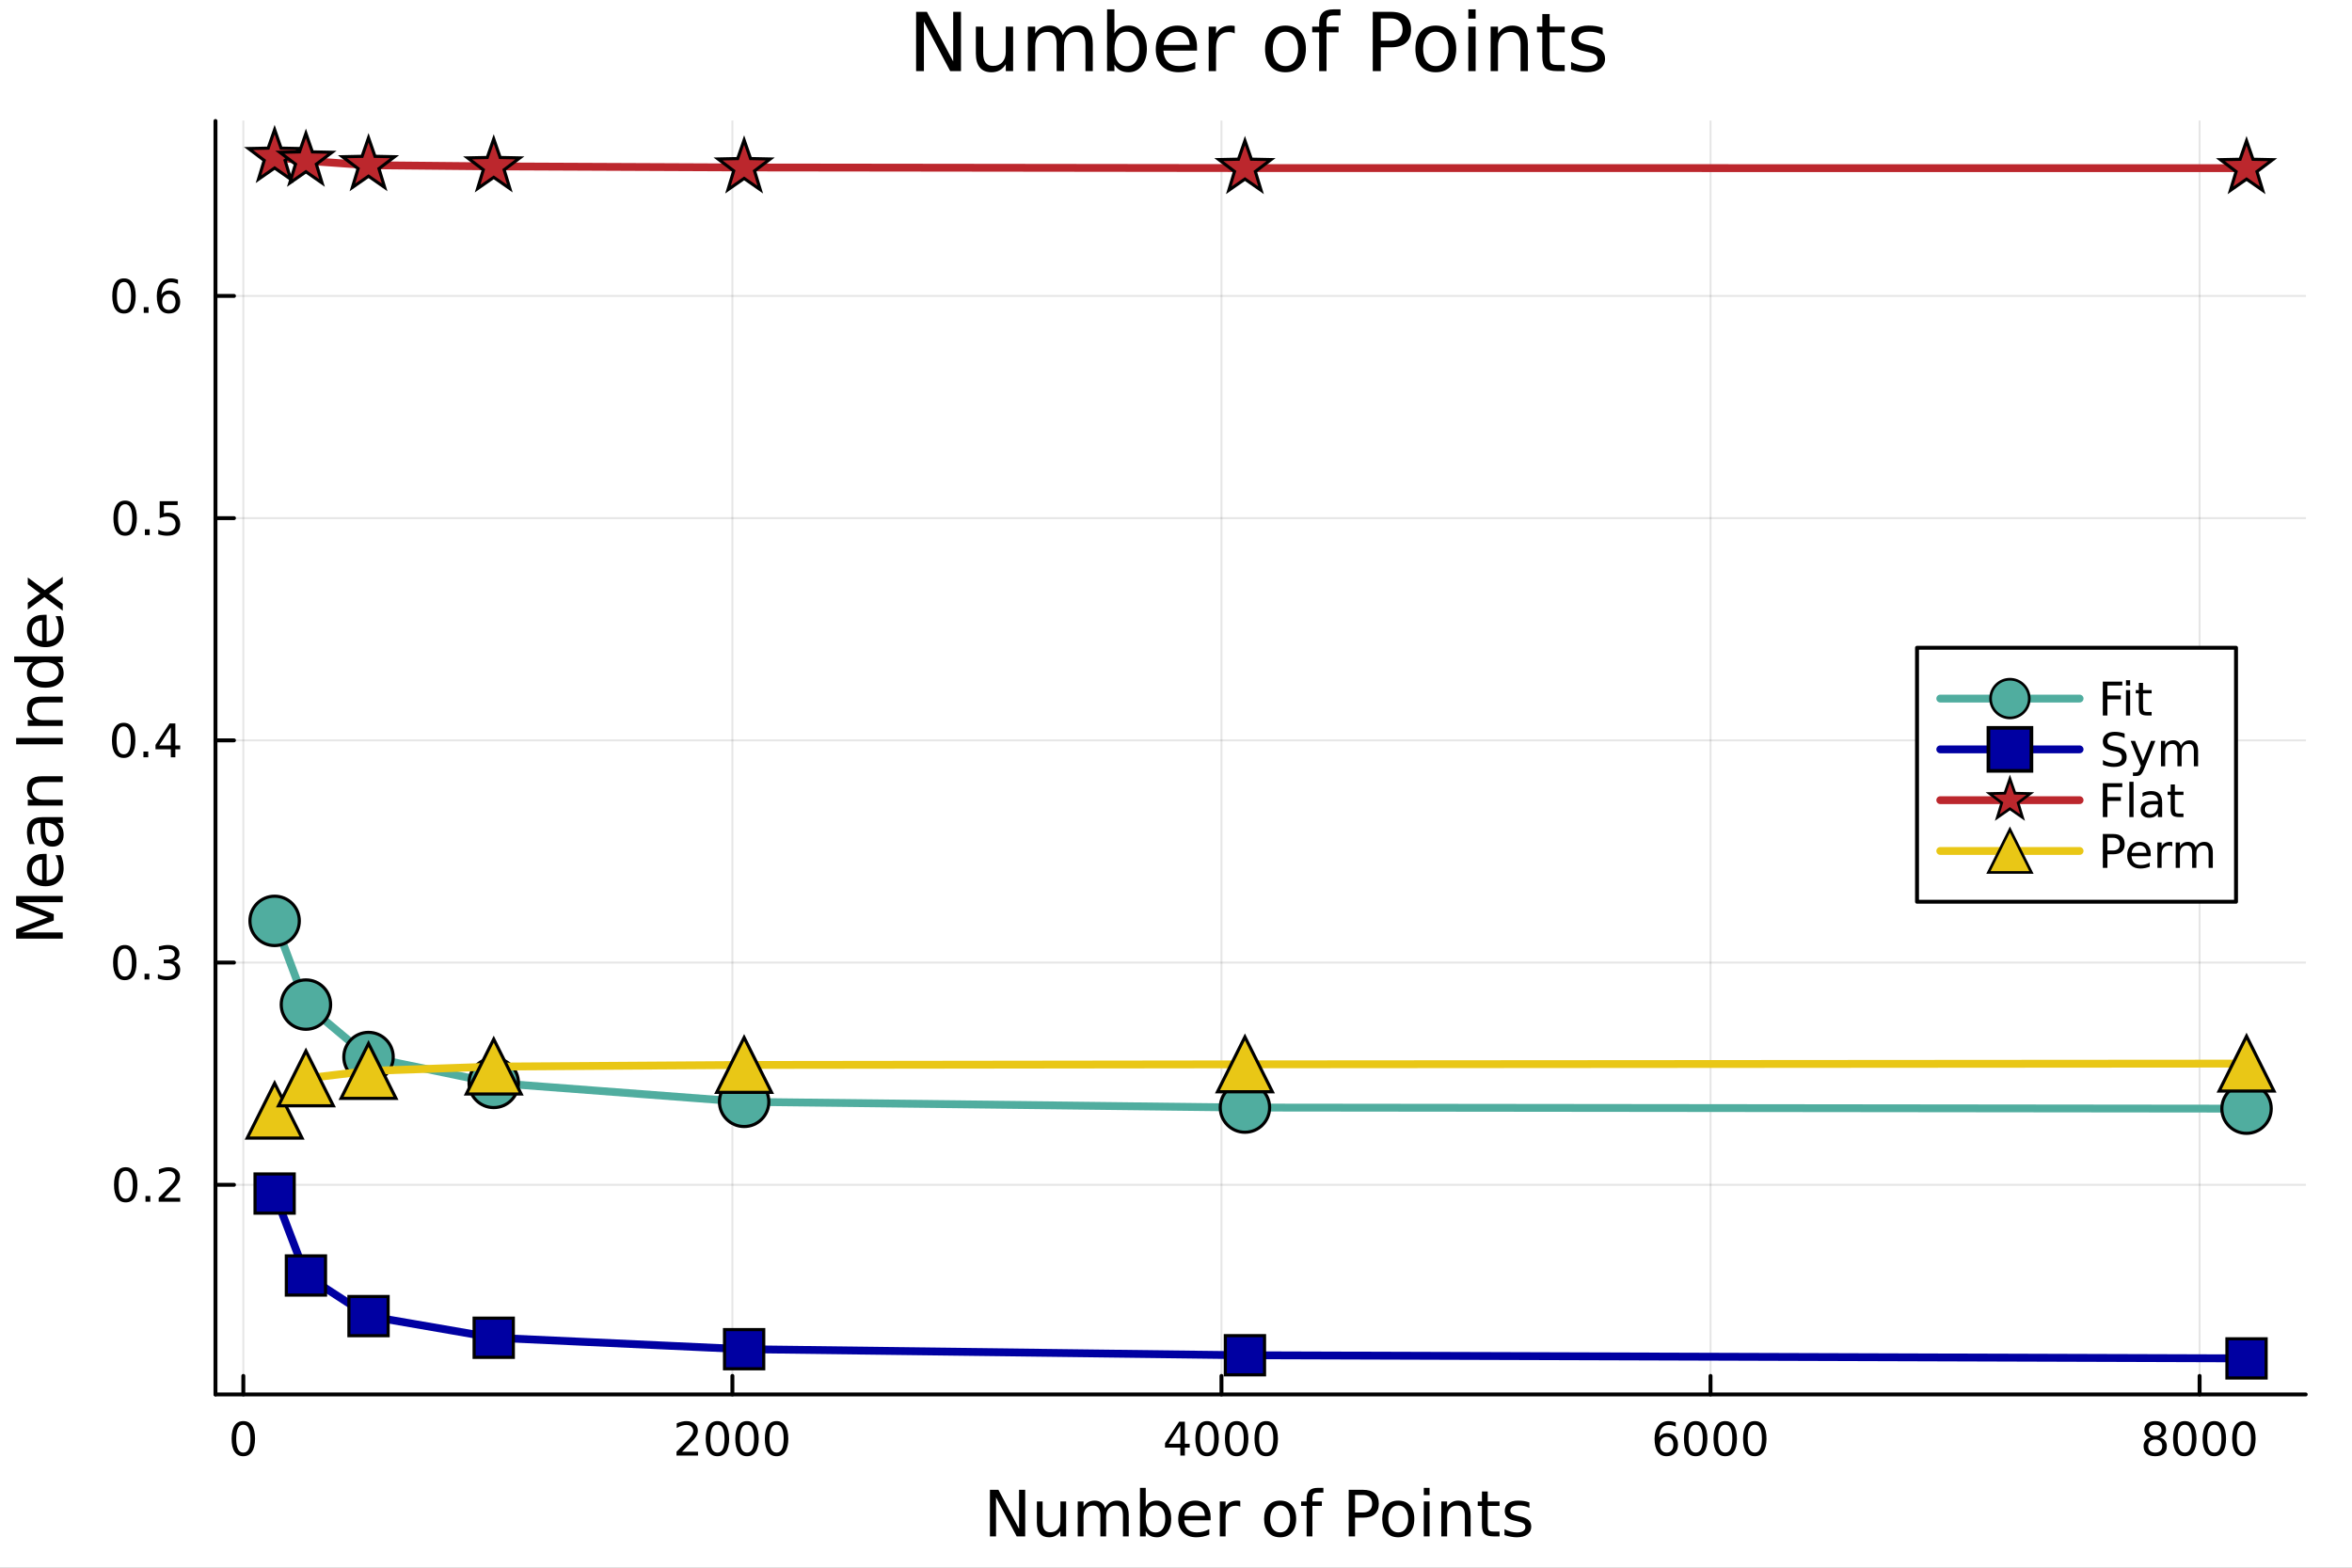 <?xml version="1.0" encoding="utf-8"?>
<svg xmlns="http://www.w3.org/2000/svg" xmlns:xlink="http://www.w3.org/1999/xlink" width="600" height="400" viewBox="0 0 2400 1600">
<rect x="0" y="0" width="2400" height="1600" fill="#808080" stroke="none"/>
<defs>
  <clipPath id="clip320">
    <rect x="0" y="0" width="2400" height="1600"/>
  </clipPath>
</defs>
<path clip-path="url(#clip320)" d="M0 1600 L2400 1600 L2400 0 L0 0  Z" fill="#ffffff" fill-rule="evenodd" fill-opacity="1"/>
<defs>
  <clipPath id="clip321">
    <rect x="480" y="0" width="1681" height="1600"/>
  </clipPath>
</defs>
<path clip-path="url(#clip320)" d="M219.866 1423.18 L2352.76 1423.18 L2352.76 123.472 L219.866 123.472  Z" fill="#ffffff" fill-rule="evenodd" fill-opacity="1"/>
<defs>
  <clipPath id="clip322">
    <rect x="219" y="123" width="2134" height="1301"/>
  </clipPath>
</defs>
<polyline clip-path="url(#clip322)" style="stroke:#000000; stroke-linecap:round; stroke-linejoin:round; stroke-width:2; stroke-opacity:0.1; fill:none" points="248.292,1423.18 248.292,123.472 "/>
<polyline clip-path="url(#clip322)" style="stroke:#000000; stroke-linecap:round; stroke-linejoin:round; stroke-width:2; stroke-opacity:0.1; fill:none" points="747.34,1423.18 747.34,123.472 "/>
<polyline clip-path="url(#clip322)" style="stroke:#000000; stroke-linecap:round; stroke-linejoin:round; stroke-width:2; stroke-opacity:0.1; fill:none" points="1246.39,1423.18 1246.39,123.472 "/>
<polyline clip-path="url(#clip322)" style="stroke:#000000; stroke-linecap:round; stroke-linejoin:round; stroke-width:2; stroke-opacity:0.1; fill:none" points="1745.43,1423.18 1745.43,123.472 "/>
<polyline clip-path="url(#clip322)" style="stroke:#000000; stroke-linecap:round; stroke-linejoin:round; stroke-width:2; stroke-opacity:0.1; fill:none" points="2244.48,1423.18 2244.48,123.472 "/>
<polyline clip-path="url(#clip320)" style="stroke:#000000; stroke-linecap:round; stroke-linejoin:round; stroke-width:4; stroke-opacity:1; fill:none" points="219.866,1423.18 2352.76,1423.18 "/>
<polyline clip-path="url(#clip320)" style="stroke:#000000; stroke-linecap:round; stroke-linejoin:round; stroke-width:4; stroke-opacity:1; fill:none" points="248.292,1423.18 248.292,1404.28 "/>
<polyline clip-path="url(#clip320)" style="stroke:#000000; stroke-linecap:round; stroke-linejoin:round; stroke-width:4; stroke-opacity:1; fill:none" points="747.34,1423.18 747.34,1404.28 "/>
<polyline clip-path="url(#clip320)" style="stroke:#000000; stroke-linecap:round; stroke-linejoin:round; stroke-width:4; stroke-opacity:1; fill:none" points="1246.39,1423.18 1246.39,1404.28 "/>
<polyline clip-path="url(#clip320)" style="stroke:#000000; stroke-linecap:round; stroke-linejoin:round; stroke-width:4; stroke-opacity:1; fill:none" points="1745.43,1423.18 1745.43,1404.28 "/>
<polyline clip-path="url(#clip320)" style="stroke:#000000; stroke-linecap:round; stroke-linejoin:round; stroke-width:4; stroke-opacity:1; fill:none" points="2244.48,1423.18 2244.48,1404.28 "/>
<path clip-path="url(#clip320)" d="M248.292 1454.1 Q244.681 1454.1 242.852 1457.66 Q241.047 1461.2 241.047 1468.33 Q241.047 1475.44 242.852 1479.01 Q244.681 1482.55 248.292 1482.55 Q251.926 1482.55 253.732 1479.01 Q255.56 1475.44 255.56 1468.33 Q255.56 1461.2 253.732 1457.66 Q251.926 1454.1 248.292 1454.1 M248.292 1450.39 Q254.102 1450.39 257.158 1455 Q260.236 1459.58 260.236 1468.33 Q260.236 1477.06 257.158 1481.67 Q254.102 1486.25 248.292 1486.25 Q242.482 1486.25 239.403 1481.67 Q236.348 1477.06 236.348 1468.33 Q236.348 1459.58 239.403 1455 Q242.482 1450.39 248.292 1450.39 Z" fill="#000000" fill-rule="nonzero" fill-opacity="1" /><path clip-path="url(#clip320)" d="M695.951 1481.64 L712.27 1481.64 L712.27 1485.58 L690.326 1485.58 L690.326 1481.64 Q692.988 1478.89 697.571 1474.26 Q702.178 1469.61 703.358 1468.27 Q705.604 1465.74 706.483 1464.01 Q707.386 1462.25 707.386 1460.56 Q707.386 1457.8 705.442 1456.07 Q703.52 1454.33 700.419 1454.33 Q698.22 1454.33 695.766 1455.09 Q693.335 1455.86 690.558 1457.41 L690.558 1452.69 Q693.382 1451.55 695.835 1450.97 Q698.289 1450.39 700.326 1450.39 Q705.696 1450.39 708.891 1453.08 Q712.085 1455.77 712.085 1460.26 Q712.085 1462.39 711.275 1464.31 Q710.488 1466.2 708.382 1468.8 Q707.803 1469.47 704.701 1472.69 Q701.599 1475.88 695.951 1481.64 Z" fill="#000000" fill-rule="nonzero" fill-opacity="1" /><path clip-path="url(#clip320)" d="M732.085 1454.1 Q728.474 1454.1 726.645 1457.66 Q724.84 1461.2 724.84 1468.33 Q724.84 1475.44 726.645 1479.01 Q728.474 1482.55 732.085 1482.55 Q735.719 1482.55 737.525 1479.01 Q739.354 1475.44 739.354 1468.33 Q739.354 1461.2 737.525 1457.66 Q735.719 1454.1 732.085 1454.1 M732.085 1450.39 Q737.895 1450.39 740.951 1455 Q744.029 1459.58 744.029 1468.33 Q744.029 1477.06 740.951 1481.67 Q737.895 1486.25 732.085 1486.25 Q726.275 1486.25 723.196 1481.67 Q720.141 1477.06 720.141 1468.33 Q720.141 1459.58 723.196 1455 Q726.275 1450.39 732.085 1450.39 Z" fill="#000000" fill-rule="nonzero" fill-opacity="1" /><path clip-path="url(#clip320)" d="M762.247 1454.1 Q758.636 1454.1 756.807 1457.66 Q755.002 1461.2 755.002 1468.33 Q755.002 1475.44 756.807 1479.01 Q758.636 1482.55 762.247 1482.55 Q765.881 1482.55 767.687 1479.01 Q769.515 1475.44 769.515 1468.33 Q769.515 1461.2 767.687 1457.66 Q765.881 1454.1 762.247 1454.1 M762.247 1450.39 Q768.057 1450.39 771.113 1455 Q774.191 1459.58 774.191 1468.33 Q774.191 1477.06 771.113 1481.67 Q768.057 1486.25 762.247 1486.25 Q756.437 1486.25 753.358 1481.67 Q750.303 1477.06 750.303 1468.33 Q750.303 1459.58 753.358 1455 Q756.437 1450.39 762.247 1450.39 Z" fill="#000000" fill-rule="nonzero" fill-opacity="1" /><path clip-path="url(#clip320)" d="M792.409 1454.1 Q788.798 1454.1 786.969 1457.66 Q785.164 1461.2 785.164 1468.33 Q785.164 1475.44 786.969 1479.01 Q788.798 1482.55 792.409 1482.55 Q796.043 1482.55 797.849 1479.01 Q799.677 1475.44 799.677 1468.33 Q799.677 1461.2 797.849 1457.66 Q796.043 1454.1 792.409 1454.1 M792.409 1450.39 Q798.219 1450.39 801.275 1455 Q804.353 1459.58 804.353 1468.33 Q804.353 1477.06 801.275 1481.67 Q798.219 1486.25 792.409 1486.25 Q786.599 1486.25 783.52 1481.67 Q780.464 1477.06 780.464 1468.33 Q780.464 1459.58 783.52 1455 Q786.599 1450.39 792.409 1450.39 Z" fill="#000000" fill-rule="nonzero" fill-opacity="1" /><path clip-path="url(#clip320)" d="M1204.4 1455.09 L1192.59 1473.54 L1204.4 1473.54 L1204.4 1455.09 M1203.17 1451.02 L1209.05 1451.02 L1209.05 1473.54 L1213.98 1473.54 L1213.98 1477.43 L1209.05 1477.43 L1209.05 1485.58 L1204.4 1485.58 L1204.4 1477.43 L1188.79 1477.43 L1188.79 1472.92 L1203.17 1451.02 Z" fill="#000000" fill-rule="nonzero" fill-opacity="1" /><path clip-path="url(#clip320)" d="M1231.71 1454.1 Q1228.1 1454.1 1226.27 1457.66 Q1224.47 1461.2 1224.47 1468.33 Q1224.47 1475.44 1226.27 1479.01 Q1228.1 1482.55 1231.71 1482.55 Q1235.35 1482.55 1237.15 1479.01 Q1238.98 1475.44 1238.98 1468.33 Q1238.98 1461.2 1237.15 1457.66 Q1235.35 1454.1 1231.71 1454.1 M1231.71 1450.39 Q1237.52 1450.39 1240.58 1455 Q1243.66 1459.58 1243.66 1468.33 Q1243.66 1477.06 1240.58 1481.67 Q1237.52 1486.25 1231.71 1486.25 Q1225.9 1486.25 1222.82 1481.67 Q1219.77 1477.06 1219.77 1468.33 Q1219.77 1459.58 1222.82 1455 Q1225.9 1450.39 1231.71 1450.39 Z" fill="#000000" fill-rule="nonzero" fill-opacity="1" /><path clip-path="url(#clip320)" d="M1261.87 1454.1 Q1258.26 1454.1 1256.43 1457.66 Q1254.63 1461.2 1254.63 1468.33 Q1254.63 1475.44 1256.43 1479.01 Q1258.26 1482.55 1261.87 1482.55 Q1265.51 1482.55 1267.31 1479.01 Q1269.14 1475.44 1269.14 1468.33 Q1269.14 1461.2 1267.31 1457.66 Q1265.51 1454.1 1261.87 1454.1 M1261.87 1450.39 Q1267.68 1450.39 1270.74 1455 Q1273.82 1459.58 1273.82 1468.33 Q1273.82 1477.06 1270.74 1481.67 Q1267.68 1486.25 1261.87 1486.25 Q1256.06 1486.25 1252.98 1481.67 Q1249.93 1477.06 1249.93 1468.33 Q1249.93 1459.58 1252.98 1455 Q1256.06 1450.39 1261.87 1450.39 Z" fill="#000000" fill-rule="nonzero" fill-opacity="1" /><path clip-path="url(#clip320)" d="M1292.04 1454.1 Q1288.42 1454.1 1286.6 1457.66 Q1284.79 1461.2 1284.79 1468.33 Q1284.79 1475.44 1286.6 1479.01 Q1288.42 1482.55 1292.04 1482.55 Q1295.67 1482.55 1297.47 1479.01 Q1299.3 1475.44 1299.3 1468.33 Q1299.3 1461.2 1297.47 1457.66 Q1295.67 1454.1 1292.04 1454.1 M1292.04 1450.39 Q1297.85 1450.39 1300.9 1455 Q1303.98 1459.58 1303.98 1468.33 Q1303.98 1477.06 1300.9 1481.67 Q1297.85 1486.25 1292.04 1486.25 Q1286.23 1486.25 1283.15 1481.67 Q1280.09 1477.06 1280.09 1468.33 Q1280.09 1459.58 1283.15 1455 Q1286.23 1450.39 1292.04 1450.39 Z" fill="#000000" fill-rule="nonzero" fill-opacity="1" /><path clip-path="url(#clip320)" d="M1700.68 1466.44 Q1697.53 1466.44 1695.68 1468.59 Q1693.85 1470.74 1693.85 1474.49 Q1693.85 1478.22 1695.68 1480.39 Q1697.53 1482.55 1700.68 1482.55 Q1703.83 1482.55 1705.66 1480.39 Q1707.51 1478.22 1707.51 1474.49 Q1707.51 1470.74 1705.66 1468.59 Q1703.83 1466.44 1700.68 1466.44 M1709.96 1451.78 L1709.96 1456.04 Q1708.2 1455.21 1706.4 1454.77 Q1704.61 1454.33 1702.85 1454.33 Q1698.22 1454.33 1695.77 1457.45 Q1693.34 1460.58 1692.99 1466.9 Q1694.36 1464.89 1696.42 1463.82 Q1698.48 1462.73 1700.96 1462.73 Q1706.16 1462.73 1709.17 1465.9 Q1712.21 1469.05 1712.21 1474.49 Q1712.21 1479.82 1709.06 1483.03 Q1705.91 1486.25 1700.68 1486.25 Q1694.68 1486.25 1691.51 1481.67 Q1688.34 1477.06 1688.34 1468.33 Q1688.34 1460.14 1692.23 1455.28 Q1696.12 1450.39 1702.67 1450.39 Q1704.43 1450.39 1706.21 1450.74 Q1708.02 1451.09 1709.96 1451.78 Z" fill="#000000" fill-rule="nonzero" fill-opacity="1" /><path clip-path="url(#clip320)" d="M1730.26 1454.1 Q1726.65 1454.1 1724.82 1457.66 Q1723.02 1461.2 1723.02 1468.33 Q1723.02 1475.44 1724.82 1479.01 Q1726.65 1482.55 1730.26 1482.55 Q1733.9 1482.55 1735.7 1479.01 Q1737.53 1475.44 1737.53 1468.33 Q1737.53 1461.2 1735.7 1457.66 Q1733.9 1454.1 1730.26 1454.1 M1730.26 1450.39 Q1736.07 1450.39 1739.13 1455 Q1742.21 1459.58 1742.21 1468.33 Q1742.21 1477.06 1739.13 1481.67 Q1736.07 1486.25 1730.26 1486.25 Q1724.45 1486.25 1721.37 1481.67 Q1718.32 1477.06 1718.32 1468.33 Q1718.32 1459.58 1721.37 1455 Q1724.45 1450.39 1730.26 1450.39 Z" fill="#000000" fill-rule="nonzero" fill-opacity="1" /><path clip-path="url(#clip320)" d="M1760.42 1454.1 Q1756.81 1454.1 1754.98 1457.66 Q1753.18 1461.2 1753.18 1468.33 Q1753.18 1475.44 1754.98 1479.01 Q1756.81 1482.55 1760.42 1482.55 Q1764.06 1482.55 1765.86 1479.01 Q1767.69 1475.44 1767.69 1468.33 Q1767.69 1461.2 1765.86 1457.66 Q1764.06 1454.1 1760.42 1454.1 M1760.42 1450.39 Q1766.23 1450.39 1769.29 1455 Q1772.37 1459.58 1772.37 1468.33 Q1772.37 1477.06 1769.29 1481.67 Q1766.23 1486.25 1760.42 1486.25 Q1754.61 1486.25 1751.53 1481.67 Q1748.48 1477.06 1748.48 1468.33 Q1748.48 1459.58 1751.53 1455 Q1754.61 1450.39 1760.42 1450.39 Z" fill="#000000" fill-rule="nonzero" fill-opacity="1" /><path clip-path="url(#clip320)" d="M1790.59 1454.1 Q1786.97 1454.1 1785.15 1457.66 Q1783.34 1461.2 1783.34 1468.33 Q1783.34 1475.44 1785.15 1479.01 Q1786.97 1482.55 1790.59 1482.55 Q1794.22 1482.55 1796.02 1479.01 Q1797.85 1475.44 1797.85 1468.33 Q1797.85 1461.2 1796.02 1457.66 Q1794.22 1454.1 1790.59 1454.1 M1790.59 1450.39 Q1796.4 1450.39 1799.45 1455 Q1802.53 1459.58 1802.53 1468.33 Q1802.53 1477.06 1799.45 1481.67 Q1796.4 1486.25 1790.59 1486.25 Q1784.77 1486.25 1781.7 1481.67 Q1778.64 1477.06 1778.64 1468.33 Q1778.64 1459.58 1781.7 1455 Q1784.77 1450.39 1790.59 1450.39 Z" fill="#000000" fill-rule="nonzero" fill-opacity="1" /><path clip-path="url(#clip320)" d="M2199.19 1469.17 Q2195.86 1469.17 2193.94 1470.95 Q2192.04 1472.73 2192.04 1475.86 Q2192.04 1478.98 2193.94 1480.77 Q2195.86 1482.55 2199.19 1482.55 Q2202.53 1482.55 2204.45 1480.77 Q2206.37 1478.96 2206.37 1475.86 Q2206.37 1472.73 2204.45 1470.95 Q2202.55 1469.17 2199.19 1469.17 M2194.52 1467.18 Q2191.51 1466.44 2189.82 1464.38 Q2188.15 1462.32 2188.15 1459.35 Q2188.15 1455.21 2191.09 1452.8 Q2194.05 1450.39 2199.19 1450.39 Q2204.36 1450.39 2207.3 1452.8 Q2210.24 1455.21 2210.24 1459.35 Q2210.24 1462.32 2208.55 1464.38 Q2206.88 1466.44 2203.89 1467.18 Q2207.27 1467.96 2209.15 1470.26 Q2211.05 1472.55 2211.05 1475.86 Q2211.05 1480.88 2207.97 1483.57 Q2204.91 1486.25 2199.19 1486.25 Q2193.48 1486.25 2190.4 1483.57 Q2187.34 1480.88 2187.34 1475.86 Q2187.34 1472.55 2189.24 1470.26 Q2191.14 1467.96 2194.52 1467.18 M2192.8 1459.79 Q2192.8 1462.48 2194.47 1463.98 Q2196.16 1465.49 2199.19 1465.49 Q2202.2 1465.49 2203.89 1463.98 Q2205.61 1462.48 2205.61 1459.79 Q2205.61 1457.11 2203.89 1455.6 Q2202.2 1454.1 2199.19 1454.1 Q2196.16 1454.1 2194.47 1455.6 Q2192.8 1457.11 2192.8 1459.79 Z" fill="#000000" fill-rule="nonzero" fill-opacity="1" /><path clip-path="url(#clip320)" d="M2229.36 1454.1 Q2225.74 1454.1 2223.92 1457.66 Q2222.11 1461.2 2222.11 1468.33 Q2222.11 1475.44 2223.92 1479.01 Q2225.74 1482.55 2229.36 1482.55 Q2232.99 1482.55 2234.8 1479.01 Q2236.62 1475.44 2236.62 1468.33 Q2236.62 1461.2 2234.8 1457.66 Q2232.99 1454.1 2229.36 1454.1 M2229.36 1450.39 Q2235.17 1450.39 2238.22 1455 Q2241.3 1459.58 2241.3 1468.33 Q2241.3 1477.06 2238.22 1481.67 Q2235.17 1486.25 2229.36 1486.25 Q2223.55 1486.25 2220.47 1481.67 Q2217.41 1477.06 2217.41 1468.33 Q2217.41 1459.58 2220.47 1455 Q2223.55 1450.39 2229.36 1450.39 Z" fill="#000000" fill-rule="nonzero" fill-opacity="1" /><path clip-path="url(#clip320)" d="M2259.52 1454.1 Q2255.91 1454.1 2254.08 1457.66 Q2252.27 1461.2 2252.27 1468.33 Q2252.27 1475.44 2254.08 1479.01 Q2255.91 1482.55 2259.52 1482.55 Q2263.15 1482.55 2264.96 1479.01 Q2266.79 1475.44 2266.79 1468.33 Q2266.79 1461.2 2264.96 1457.66 Q2263.15 1454.1 2259.52 1454.1 M2259.52 1450.39 Q2265.33 1450.39 2268.38 1455 Q2271.46 1459.58 2271.46 1468.33 Q2271.46 1477.06 2268.38 1481.67 Q2265.33 1486.25 2259.52 1486.25 Q2253.71 1486.25 2250.63 1481.67 Q2247.57 1477.06 2247.57 1468.33 Q2247.57 1459.58 2250.63 1455 Q2253.71 1450.39 2259.52 1450.39 Z" fill="#000000" fill-rule="nonzero" fill-opacity="1" /><path clip-path="url(#clip320)" d="M2289.68 1454.1 Q2286.07 1454.1 2284.24 1457.66 Q2282.43 1461.2 2282.43 1468.33 Q2282.43 1475.44 2284.24 1479.01 Q2286.07 1482.55 2289.68 1482.55 Q2293.31 1482.55 2295.12 1479.01 Q2296.95 1475.44 2296.95 1468.33 Q2296.95 1461.2 2295.12 1457.66 Q2293.31 1454.1 2289.68 1454.1 M2289.68 1450.39 Q2295.49 1450.39 2298.54 1455 Q2301.62 1459.58 2301.62 1468.33 Q2301.62 1477.06 2298.54 1481.67 Q2295.49 1486.25 2289.68 1486.25 Q2283.87 1486.25 2280.79 1481.67 Q2277.73 1477.06 2277.73 1468.33 Q2277.73 1459.58 2280.79 1455 Q2283.87 1450.39 2289.68 1450.39 Z" fill="#000000" fill-rule="nonzero" fill-opacity="1" /><path clip-path="url(#clip320)" d="M1010.13 1520.52 L1018.79 1520.52 L1039.86 1560.28 L1039.86 1520.52 L1046.1 1520.52 L1046.1 1568.04 L1037.44 1568.04 L1016.37 1528.29 L1016.37 1568.04 L1010.13 1568.04 L1010.13 1520.52 Z" fill="#000000" fill-rule="nonzero" fill-opacity="1" /><path clip-path="url(#clip320)" d="M1058.04 1553.98 L1058.04 1532.4 L1063.89 1532.4 L1063.89 1553.75 Q1063.89 1558.81 1065.87 1561.36 Q1067.84 1563.87 1071.79 1563.87 Q1076.53 1563.87 1079.27 1560.85 Q1082.04 1557.83 1082.04 1552.61 L1082.04 1532.4 L1087.89 1532.4 L1087.89 1568.04 L1082.04 1568.04 L1082.04 1562.57 Q1079.9 1565.82 1077.07 1567.41 Q1074.27 1568.97 1070.55 1568.97 Q1064.4 1568.97 1061.22 1565.15 Q1058.04 1561.33 1058.04 1553.98 M1072.77 1531.54 L1072.77 1531.54 Z" fill="#000000" fill-rule="nonzero" fill-opacity="1" /><path clip-path="url(#clip320)" d="M1127.71 1539.24 Q1129.91 1535.29 1132.96 1533.41 Q1136.02 1531.54 1140.15 1531.54 Q1145.72 1531.54 1148.75 1535.45 Q1151.77 1539.33 1151.77 1546.53 L1151.77 1568.04 L1145.88 1568.04 L1145.88 1546.72 Q1145.88 1541.59 1144.07 1539.11 Q1142.26 1536.63 1138.53 1536.63 Q1133.98 1536.63 1131.34 1539.65 Q1128.7 1542.68 1128.7 1547.9 L1128.7 1568.04 L1122.81 1568.04 L1122.81 1546.72 Q1122.81 1541.56 1120.99 1539.11 Q1119.18 1536.63 1115.39 1536.63 Q1110.9 1536.63 1108.26 1539.68 Q1105.62 1542.71 1105.62 1547.9 L1105.62 1568.04 L1099.73 1568.04 L1099.73 1532.4 L1105.62 1532.4 L1105.62 1537.93 Q1107.63 1534.66 1110.43 1533.1 Q1113.23 1531.54 1117.08 1531.54 Q1120.96 1531.54 1123.67 1533.51 Q1126.4 1535.48 1127.71 1539.24 Z" fill="#000000" fill-rule="nonzero" fill-opacity="1" /><path clip-path="url(#clip320)" d="M1189.04 1550.25 Q1189.04 1543.79 1186.37 1540.13 Q1183.73 1536.44 1179.08 1536.44 Q1174.43 1536.44 1171.76 1540.13 Q1169.12 1543.79 1169.12 1550.25 Q1169.12 1556.71 1171.76 1560.4 Q1174.43 1564.07 1179.08 1564.07 Q1183.73 1564.07 1186.37 1560.4 Q1189.04 1556.71 1189.04 1550.25 M1169.12 1537.81 Q1170.96 1534.62 1173.77 1533.1 Q1176.6 1531.54 1180.51 1531.54 Q1187.01 1531.54 1191.05 1536.69 Q1195.12 1541.85 1195.12 1550.25 Q1195.12 1558.65 1191.05 1563.81 Q1187.01 1568.97 1180.51 1568.97 Q1176.6 1568.97 1173.77 1567.44 Q1170.96 1565.88 1169.12 1562.7 L1169.12 1568.04 L1163.23 1568.04 L1163.23 1518.52 L1169.12 1518.52 L1169.12 1537.81 Z" fill="#000000" fill-rule="nonzero" fill-opacity="1" /><path clip-path="url(#clip320)" d="M1235.32 1548.76 L1235.32 1551.62 L1208.39 1551.62 Q1208.78 1557.67 1212.02 1560.85 Q1215.3 1564 1221.13 1564 Q1224.5 1564 1227.65 1563.17 Q1230.83 1562.35 1233.95 1560.69 L1233.95 1566.23 Q1230.8 1567.57 1227.49 1568.27 Q1224.18 1568.97 1220.78 1568.97 Q1212.25 1568.97 1207.25 1564 Q1202.28 1559.04 1202.28 1550.57 Q1202.28 1541.82 1206.99 1536.69 Q1211.74 1531.54 1219.76 1531.54 Q1226.95 1531.54 1231.12 1536.18 Q1235.32 1540.8 1235.32 1548.76 M1229.47 1547.04 Q1229.4 1542.23 1226.76 1539.37 Q1224.15 1536.5 1219.82 1536.5 Q1214.92 1536.5 1211.96 1539.27 Q1209.03 1542.04 1208.59 1547.07 L1229.47 1547.04 Z" fill="#000000" fill-rule="nonzero" fill-opacity="1" /><path clip-path="url(#clip320)" d="M1265.59 1537.87 Q1264.6 1537.3 1263.43 1537.04 Q1262.28 1536.76 1260.88 1536.76 Q1255.91 1536.76 1253.24 1540 Q1250.6 1543.22 1250.6 1549.27 L1250.6 1568.04 L1244.71 1568.04 L1244.71 1532.4 L1250.6 1532.4 L1250.6 1537.93 Q1252.45 1534.69 1255.41 1533.13 Q1258.37 1531.54 1262.6 1531.54 Q1263.2 1531.54 1263.94 1531.63 Q1264.67 1531.7 1265.56 1531.85 L1265.59 1537.87 Z" fill="#000000" fill-rule="nonzero" fill-opacity="1" /><path clip-path="url(#clip320)" d="M1306.27 1536.5 Q1301.56 1536.5 1298.82 1540.19 Q1296.08 1543.85 1296.08 1550.25 Q1296.08 1556.65 1298.79 1560.34 Q1301.53 1564 1306.27 1564 Q1310.95 1564 1313.68 1560.31 Q1316.42 1556.62 1316.42 1550.25 Q1316.42 1543.92 1313.68 1540.23 Q1310.95 1536.5 1306.27 1536.5 M1306.27 1531.54 Q1313.91 1531.54 1318.27 1536.5 Q1322.63 1541.47 1322.63 1550.25 Q1322.63 1559 1318.27 1564 Q1313.91 1568.97 1306.27 1568.97 Q1298.6 1568.97 1294.24 1564 Q1289.91 1559 1289.91 1550.25 Q1289.91 1541.47 1294.24 1536.5 Q1298.6 1531.54 1306.27 1531.54 Z" fill="#000000" fill-rule="nonzero" fill-opacity="1" /><path clip-path="url(#clip320)" d="M1350.38 1518.52 L1350.38 1523.39 L1344.78 1523.39 Q1341.63 1523.39 1340.39 1524.66 Q1339.18 1525.93 1339.18 1529.24 L1339.18 1532.4 L1348.82 1532.4 L1348.82 1536.95 L1339.18 1536.95 L1339.18 1568.04 L1333.29 1568.04 L1333.29 1536.95 L1327.69 1536.95 L1327.69 1532.4 L1333.29 1532.4 L1333.29 1529.91 Q1333.29 1523.96 1336.06 1521.26 Q1338.83 1518.52 1344.84 1518.52 L1350.38 1518.52 Z" fill="#000000" fill-rule="nonzero" fill-opacity="1" /><path clip-path="url(#clip320)" d="M1382.69 1525.81 L1382.69 1543.66 L1390.77 1543.66 Q1395.26 1543.66 1397.71 1541.34 Q1400.16 1539.02 1400.16 1534.72 Q1400.16 1530.45 1397.71 1528.13 Q1395.26 1525.81 1390.77 1525.81 L1382.69 1525.81 M1376.26 1520.52 L1390.77 1520.52 Q1398.76 1520.52 1402.84 1524.15 Q1406.94 1527.75 1406.94 1534.72 Q1406.94 1541.75 1402.84 1545.35 Q1398.76 1548.95 1390.77 1548.95 L1382.69 1548.95 L1382.69 1568.04 L1376.26 1568.04 L1376.26 1520.52 Z" fill="#000000" fill-rule="nonzero" fill-opacity="1" /><path clip-path="url(#clip320)" d="M1426.8 1536.5 Q1422.09 1536.5 1419.35 1540.19 Q1416.62 1543.85 1416.62 1550.25 Q1416.62 1556.65 1419.32 1560.34 Q1422.06 1564 1426.8 1564 Q1431.48 1564 1434.22 1560.31 Q1436.96 1556.62 1436.96 1550.25 Q1436.96 1543.92 1434.22 1540.23 Q1431.48 1536.5 1426.8 1536.5 M1426.8 1531.54 Q1434.44 1531.54 1438.8 1536.5 Q1443.16 1541.47 1443.16 1550.25 Q1443.16 1559 1438.8 1564 Q1434.44 1568.97 1426.8 1568.97 Q1419.13 1568.97 1414.77 1564 Q1410.44 1559 1410.44 1550.25 Q1410.44 1541.47 1414.77 1536.5 Q1419.13 1531.54 1426.8 1531.54 Z" fill="#000000" fill-rule="nonzero" fill-opacity="1" /><path clip-path="url(#clip320)" d="M1452.87 1532.4 L1458.73 1532.4 L1458.73 1568.04 L1452.87 1568.04 L1452.87 1532.4 M1452.87 1518.52 L1458.73 1518.52 L1458.73 1525.93 L1452.87 1525.93 L1452.87 1518.52 Z" fill="#000000" fill-rule="nonzero" fill-opacity="1" /><path clip-path="url(#clip320)" d="M1500.61 1546.53 L1500.61 1568.04 L1494.76 1568.04 L1494.76 1546.72 Q1494.76 1541.66 1492.78 1539.14 Q1490.81 1536.63 1486.86 1536.63 Q1482.12 1536.63 1479.38 1539.65 Q1476.65 1542.68 1476.65 1547.9 L1476.65 1568.04 L1470.76 1568.04 L1470.76 1532.4 L1476.65 1532.4 L1476.65 1537.93 Q1478.75 1534.72 1481.58 1533.13 Q1484.44 1531.54 1488.17 1531.54 Q1494.31 1531.54 1497.46 1535.36 Q1500.61 1539.14 1500.61 1546.53 Z" fill="#000000" fill-rule="nonzero" fill-opacity="1" /><path clip-path="url(#clip320)" d="M1518.09 1522.27 L1518.09 1532.4 L1530.15 1532.4 L1530.15 1536.95 L1518.09 1536.95 L1518.09 1556.3 Q1518.09 1560.66 1519.26 1561.9 Q1520.47 1563.14 1524.13 1563.14 L1530.15 1563.14 L1530.15 1568.04 L1524.13 1568.04 Q1517.35 1568.04 1514.78 1565.53 Q1512.2 1562.98 1512.2 1556.3 L1512.2 1536.95 L1507.9 1536.95 L1507.9 1532.4 L1512.2 1532.4 L1512.2 1522.27 L1518.09 1522.27 Z" fill="#000000" fill-rule="nonzero" fill-opacity="1" /><path clip-path="url(#clip320)" d="M1560.58 1533.45 L1560.58 1538.98 Q1558.09 1537.71 1555.42 1537.07 Q1552.75 1536.44 1549.88 1536.44 Q1545.52 1536.44 1543.33 1537.77 Q1541.16 1539.11 1541.16 1541.79 Q1541.16 1543.82 1542.72 1545 Q1544.28 1546.15 1548.99 1547.2 L1551 1547.64 Q1557.24 1548.98 1559.85 1551.43 Q1562.49 1553.85 1562.49 1558.21 Q1562.49 1563.17 1558.54 1566.07 Q1554.63 1568.97 1547.75 1568.97 Q1544.89 1568.97 1541.77 1568.39 Q1538.68 1567.85 1535.24 1566.74 L1535.24 1560.69 Q1538.49 1562.38 1541.64 1563.24 Q1544.79 1564.07 1547.88 1564.07 Q1552.02 1564.07 1554.24 1562.66 Q1556.47 1561.23 1556.47 1558.65 Q1556.47 1556.27 1554.85 1554.99 Q1553.26 1553.72 1547.81 1552.54 L1545.78 1552.07 Q1540.33 1550.92 1537.92 1548.56 Q1535.5 1546.18 1535.5 1542.04 Q1535.5 1537.01 1539.06 1534.27 Q1542.63 1531.54 1549.18 1531.54 Q1552.43 1531.54 1555.29 1532.01 Q1558.16 1532.49 1560.58 1533.45 Z" fill="#000000" fill-rule="nonzero" fill-opacity="1" /><polyline clip-path="url(#clip322)" style="stroke:#000000; stroke-linecap:round; stroke-linejoin:round; stroke-width:2; stroke-opacity:0.1; fill:none" points="219.866,1209.21 2352.76,1209.21 "/>
<polyline clip-path="url(#clip322)" style="stroke:#000000; stroke-linecap:round; stroke-linejoin:round; stroke-width:2; stroke-opacity:0.1; fill:none" points="219.866,982.415 2352.76,982.415 "/>
<polyline clip-path="url(#clip322)" style="stroke:#000000; stroke-linecap:round; stroke-linejoin:round; stroke-width:2; stroke-opacity:0.1; fill:none" points="219.866,755.619 2352.76,755.619 "/>
<polyline clip-path="url(#clip322)" style="stroke:#000000; stroke-linecap:round; stroke-linejoin:round; stroke-width:2; stroke-opacity:0.1; fill:none" points="219.866,528.824 2352.76,528.824 "/>
<polyline clip-path="url(#clip322)" style="stroke:#000000; stroke-linecap:round; stroke-linejoin:round; stroke-width:2; stroke-opacity:0.1; fill:none" points="219.866,302.028 2352.76,302.028 "/>
<polyline clip-path="url(#clip320)" style="stroke:#000000; stroke-linecap:round; stroke-linejoin:round; stroke-width:4; stroke-opacity:1; fill:none" points="219.866,1423.18 219.866,123.472 "/>
<polyline clip-path="url(#clip320)" style="stroke:#000000; stroke-linecap:round; stroke-linejoin:round; stroke-width:4; stroke-opacity:1; fill:none" points="219.866,1209.21 238.764,1209.21 "/>
<polyline clip-path="url(#clip320)" style="stroke:#000000; stroke-linecap:round; stroke-linejoin:round; stroke-width:4; stroke-opacity:1; fill:none" points="219.866,982.415 238.764,982.415 "/>
<polyline clip-path="url(#clip320)" style="stroke:#000000; stroke-linecap:round; stroke-linejoin:round; stroke-width:4; stroke-opacity:1; fill:none" points="219.866,755.619 238.764,755.619 "/>
<polyline clip-path="url(#clip320)" style="stroke:#000000; stroke-linecap:round; stroke-linejoin:round; stroke-width:4; stroke-opacity:1; fill:none" points="219.866,528.824 238.764,528.824 "/>
<polyline clip-path="url(#clip320)" style="stroke:#000000; stroke-linecap:round; stroke-linejoin:round; stroke-width:4; stroke-opacity:1; fill:none" points="219.866,302.028 238.764,302.028 "/>
<path clip-path="url(#clip320)" d="M128.288 1195.01 Q124.677 1195.01 122.848 1198.57 Q121.043 1202.12 121.043 1209.24 Q121.043 1216.35 122.848 1219.92 Q124.677 1223.46 128.288 1223.46 Q131.922 1223.46 133.728 1219.92 Q135.556 1216.35 135.556 1209.24 Q135.556 1202.12 133.728 1198.57 Q131.922 1195.01 128.288 1195.01 M128.288 1191.3 Q134.098 1191.3 137.154 1195.91 Q140.232 1200.49 140.232 1209.24 Q140.232 1217.97 137.154 1222.58 Q134.098 1227.16 128.288 1227.16 Q122.478 1227.16 119.399 1222.58 Q116.343 1217.97 116.343 1209.24 Q116.343 1200.49 119.399 1195.91 Q122.478 1191.3 128.288 1191.3 Z" fill="#000000" fill-rule="nonzero" fill-opacity="1" /><path clip-path="url(#clip320)" d="M148.45 1220.61 L153.334 1220.61 L153.334 1226.49 L148.45 1226.49 L148.45 1220.61 Z" fill="#000000" fill-rule="nonzero" fill-opacity="1" /><path clip-path="url(#clip320)" d="M167.547 1222.55 L183.866 1222.55 L183.866 1226.49 L161.922 1226.49 L161.922 1222.55 Q164.584 1219.8 169.167 1215.17 Q173.774 1210.52 174.954 1209.18 Q177.2 1206.65 178.079 1204.92 Q178.982 1203.16 178.982 1201.47 Q178.982 1198.71 177.038 1196.98 Q175.116 1195.24 172.014 1195.24 Q169.815 1195.24 167.362 1196 Q164.931 1196.77 162.153 1198.32 L162.153 1193.6 Q164.977 1192.46 167.431 1191.88 Q169.885 1191.3 171.922 1191.3 Q177.292 1191.3 180.487 1193.99 Q183.681 1196.68 183.681 1201.17 Q183.681 1203.3 182.871 1205.22 Q182.084 1207.12 179.977 1209.71 Q179.399 1210.38 176.297 1213.6 Q173.195 1216.79 167.547 1222.55 Z" fill="#000000" fill-rule="nonzero" fill-opacity="1" /><path clip-path="url(#clip320)" d="M127.339 968.213 Q123.728 968.213 121.899 971.778 Q120.093 975.32 120.093 982.449 Q120.093 989.556 121.899 993.121 Q123.728 996.662 127.339 996.662 Q130.973 996.662 132.779 993.121 Q134.607 989.556 134.607 982.449 Q134.607 975.32 132.779 971.778 Q130.973 968.213 127.339 968.213 M127.339 964.51 Q133.149 964.51 136.204 969.116 Q139.283 973.699 139.283 982.449 Q139.283 991.176 136.204 995.783 Q133.149 1000.37 127.339 1000.37 Q121.529 1000.37 118.45 995.783 Q115.394 991.176 115.394 982.449 Q115.394 973.699 118.45 969.116 Q121.529 964.51 127.339 964.51 Z" fill="#000000" fill-rule="nonzero" fill-opacity="1" /><path clip-path="url(#clip320)" d="M147.501 993.815 L152.385 993.815 L152.385 999.695 L147.501 999.695 L147.501 993.815 Z" fill="#000000" fill-rule="nonzero" fill-opacity="1" /><path clip-path="url(#clip320)" d="M176.737 981.06 Q180.093 981.778 181.968 984.047 Q183.866 986.315 183.866 989.648 Q183.866 994.764 180.348 997.565 Q176.829 1000.37 170.348 1000.37 Q168.172 1000.37 165.857 999.926 Q163.565 999.509 161.112 998.653 L161.112 994.139 Q163.056 995.273 165.371 995.852 Q167.686 996.431 170.209 996.431 Q174.607 996.431 176.899 994.695 Q179.214 992.958 179.214 989.648 Q179.214 986.593 177.061 984.88 Q174.931 983.144 171.112 983.144 L167.084 983.144 L167.084 979.301 L171.297 979.301 Q174.746 979.301 176.575 977.935 Q178.403 976.547 178.403 973.954 Q178.403 971.292 176.505 969.88 Q174.63 968.445 171.112 968.445 Q169.19 968.445 166.991 968.861 Q164.792 969.278 162.153 970.158 L162.153 965.991 Q164.815 965.25 167.13 964.88 Q169.468 964.51 171.528 964.51 Q176.852 964.51 179.954 966.94 Q183.056 969.348 183.056 973.468 Q183.056 976.338 181.413 978.329 Q179.769 980.297 176.737 981.06 Z" fill="#000000" fill-rule="nonzero" fill-opacity="1" /><path clip-path="url(#clip320)" d="M126.205 741.418 Q122.593 741.418 120.765 744.983 Q118.959 748.524 118.959 755.654 Q118.959 762.76 120.765 766.325 Q122.593 769.867 126.205 769.867 Q129.839 769.867 131.644 766.325 Q133.473 762.76 133.473 755.654 Q133.473 748.524 131.644 744.983 Q129.839 741.418 126.205 741.418 M126.205 737.714 Q132.015 737.714 135.07 742.321 Q138.149 746.904 138.149 755.654 Q138.149 764.381 135.07 768.987 Q132.015 773.571 126.205 773.571 Q120.394 773.571 117.316 768.987 Q114.26 764.381 114.26 755.654 Q114.26 746.904 117.316 742.321 Q120.394 737.714 126.205 737.714 Z" fill="#000000" fill-rule="nonzero" fill-opacity="1" /><path clip-path="url(#clip320)" d="M146.366 767.02 L151.251 767.02 L151.251 772.899 L146.366 772.899 L146.366 767.02 Z" fill="#000000" fill-rule="nonzero" fill-opacity="1" /><path clip-path="url(#clip320)" d="M174.283 742.413 L162.477 760.862 L174.283 760.862 L174.283 742.413 M173.056 738.339 L178.936 738.339 L178.936 760.862 L183.866 760.862 L183.866 764.751 L178.936 764.751 L178.936 772.899 L174.283 772.899 L174.283 764.751 L158.681 764.751 L158.681 760.237 L173.056 738.339 Z" fill="#000000" fill-rule="nonzero" fill-opacity="1" /><path clip-path="url(#clip320)" d="M127.686 514.623 Q124.075 514.623 122.246 518.187 Q120.441 521.729 120.441 528.859 Q120.441 535.965 122.246 539.53 Q124.075 543.071 127.686 543.071 Q131.32 543.071 133.126 539.53 Q134.954 535.965 134.954 528.859 Q134.954 521.729 133.126 518.187 Q131.32 514.623 127.686 514.623 M127.686 510.919 Q133.496 510.919 136.552 515.525 Q139.63 520.109 139.63 528.859 Q139.63 537.585 136.552 542.192 Q133.496 546.775 127.686 546.775 Q121.876 546.775 118.797 542.192 Q115.742 537.585 115.742 528.859 Q115.742 520.109 118.797 515.525 Q121.876 510.919 127.686 510.919 Z" fill="#000000" fill-rule="nonzero" fill-opacity="1" /><path clip-path="url(#clip320)" d="M147.848 540.224 L152.732 540.224 L152.732 546.104 L147.848 546.104 L147.848 540.224 Z" fill="#000000" fill-rule="nonzero" fill-opacity="1" /><path clip-path="url(#clip320)" d="M162.964 511.544 L181.32 511.544 L181.32 515.479 L167.246 515.479 L167.246 523.951 Q168.264 523.604 169.283 523.442 Q170.302 523.257 171.32 523.257 Q177.107 523.257 180.487 526.428 Q183.866 529.599 183.866 535.016 Q183.866 540.595 180.394 543.696 Q176.922 546.775 170.602 546.775 Q168.427 546.775 166.158 546.405 Q163.913 546.034 161.505 545.294 L161.505 540.595 Q163.589 541.729 165.811 542.284 Q168.033 542.84 170.51 542.84 Q174.514 542.84 176.852 540.734 Q179.19 538.627 179.19 535.016 Q179.19 531.405 176.852 529.298 Q174.514 527.192 170.51 527.192 Q168.635 527.192 166.76 527.609 Q164.908 528.025 162.964 528.905 L162.964 511.544 Z" fill="#000000" fill-rule="nonzero" fill-opacity="1" /><path clip-path="url(#clip320)" d="M126.529 287.827 Q122.918 287.827 121.089 291.392 Q119.283 294.934 119.283 302.063 Q119.283 309.17 121.089 312.734 Q122.918 316.276 126.529 316.276 Q130.163 316.276 131.968 312.734 Q133.797 309.17 133.797 302.063 Q133.797 294.934 131.968 291.392 Q130.163 287.827 126.529 287.827 M126.529 284.123 Q132.339 284.123 135.394 288.73 Q138.473 293.313 138.473 302.063 Q138.473 310.79 135.394 315.396 Q132.339 319.98 126.529 319.98 Q120.718 319.98 117.64 315.396 Q114.584 310.79 114.584 302.063 Q114.584 293.313 117.64 288.73 Q120.718 284.123 126.529 284.123 Z" fill="#000000" fill-rule="nonzero" fill-opacity="1" /><path clip-path="url(#clip320)" d="M146.691 313.429 L151.575 313.429 L151.575 319.308 L146.691 319.308 L146.691 313.429 Z" fill="#000000" fill-rule="nonzero" fill-opacity="1" /><path clip-path="url(#clip320)" d="M172.339 300.165 Q169.19 300.165 167.339 302.318 Q165.51 304.471 165.51 308.221 Q165.51 311.947 167.339 314.123 Q169.19 316.276 172.339 316.276 Q175.487 316.276 177.315 314.123 Q179.167 311.947 179.167 308.221 Q179.167 304.471 177.315 302.318 Q175.487 300.165 172.339 300.165 M181.621 285.512 L181.621 289.772 Q179.862 288.938 178.056 288.498 Q176.274 288.059 174.514 288.059 Q169.885 288.059 167.431 291.184 Q165.001 294.309 164.653 300.628 Q166.019 298.614 168.079 297.549 Q170.139 296.461 172.616 296.461 Q177.825 296.461 180.834 299.633 Q183.866 302.781 183.866 308.221 Q183.866 313.545 180.718 316.762 Q177.57 319.98 172.339 319.98 Q166.343 319.98 163.172 315.396 Q160.001 310.79 160.001 302.063 Q160.001 293.869 163.89 289.008 Q167.778 284.123 174.329 284.123 Q176.089 284.123 177.871 284.471 Q179.676 284.818 181.621 285.512 Z" fill="#000000" fill-rule="nonzero" fill-opacity="1" /><path clip-path="url(#clip320)" d="M16.484 957.947 L16.484 948.367 L48.822 936.24 L16.484 924.05 L16.484 914.47 L64.004 914.47 L64.004 920.74 L22.277 920.74 L54.869 932.994 L54.869 939.455 L22.277 951.709 L64.004 951.709 L64.004 957.947 L16.484 957.947 Z" fill="#000000" fill-rule="nonzero" fill-opacity="1" /><path clip-path="url(#clip320)" d="M44.716 871.469 L47.581 871.469 L47.581 898.396 Q53.628 898.014 56.811 894.768 Q59.962 891.489 59.962 885.665 Q59.962 882.291 59.134 879.14 Q58.307 875.957 56.652 872.838 L62.19 872.838 Q63.527 875.989 64.227 879.299 Q64.927 882.609 64.927 886.015 Q64.927 894.545 59.962 899.542 Q54.997 904.507 46.53 904.507 Q37.777 904.507 32.653 899.797 Q27.497 895.054 27.497 887.033 Q27.497 879.84 32.144 875.671 Q36.759 871.469 44.716 871.469 M42.997 877.326 Q38.191 877.389 35.327 880.031 Q32.462 882.641 32.462 886.97 Q32.462 891.871 35.231 894.831 Q38 897.76 43.029 898.205 L42.997 877.326 Z" fill="#000000" fill-rule="nonzero" fill-opacity="1" /><path clip-path="url(#clip320)" d="M46.085 845.656 Q46.085 852.754 47.708 855.491 Q49.331 858.229 53.246 858.229 Q56.365 858.229 58.211 856.192 Q60.026 854.123 60.026 850.59 Q60.026 845.72 56.588 842.792 Q53.119 839.832 47.39 839.832 L46.085 839.832 L46.085 845.656 M43.666 833.975 L64.004 833.975 L64.004 839.832 L58.593 839.832 Q61.84 841.837 63.399 844.829 Q64.927 847.821 64.927 852.149 Q64.927 857.624 61.872 860.87 Q58.784 864.085 53.628 864.085 Q47.612 864.085 44.557 860.075 Q41.501 856.032 41.501 848.043 L41.501 839.832 L40.928 839.832 Q36.886 839.832 34.69 842.505 Q32.462 845.147 32.462 849.953 Q32.462 853.009 33.194 855.905 Q33.926 858.802 35.39 861.475 L29.98 861.475 Q28.738 858.26 28.133 855.237 Q27.497 852.213 27.497 849.348 Q27.497 841.614 31.507 837.795 Q35.518 833.975 43.666 833.975 Z" fill="#000000" fill-rule="nonzero" fill-opacity="1" /><path clip-path="url(#clip320)" d="M42.488 792.28 L64.004 792.28 L64.004 798.136 L42.679 798.136 Q37.618 798.136 35.104 800.11 Q32.589 802.083 32.589 806.03 Q32.589 810.772 35.613 813.51 Q38.637 816.247 43.857 816.247 L64.004 816.247 L64.004 822.135 L28.356 822.135 L28.356 816.247 L33.894 816.247 Q30.68 814.146 29.088 811.313 Q27.497 808.449 27.497 804.725 Q27.497 798.582 31.316 795.431 Q35.104 792.28 42.488 792.28 Z" fill="#000000" fill-rule="nonzero" fill-opacity="1" /><path clip-path="url(#clip320)" d="M16.484 759.624 L16.484 753.194 L64.004 753.194 L64.004 759.624 L16.484 759.624 Z" fill="#000000" fill-rule="nonzero" fill-opacity="1" /><path clip-path="url(#clip320)" d="M42.488 711.022 L64.004 711.022 L64.004 716.878 L42.679 716.878 Q37.618 716.878 35.104 718.851 Q32.589 720.825 32.589 724.772 Q32.589 729.514 35.613 732.251 Q38.637 734.989 43.857 734.989 L64.004 734.989 L64.004 740.877 L28.356 740.877 L28.356 734.989 L33.894 734.989 Q30.68 732.888 29.088 730.055 Q27.497 727.191 27.497 723.467 Q27.497 717.324 31.316 714.173 Q35.104 711.022 42.488 711.022 Z" fill="#000000" fill-rule="nonzero" fill-opacity="1" /><path clip-path="url(#clip320)" d="M33.767 675.883 L14.479 675.883 L14.479 670.026 L64.004 670.026 L64.004 675.883 L58.657 675.883 Q61.84 677.729 63.399 680.562 Q64.927 683.363 64.927 687.309 Q64.927 693.771 59.771 697.845 Q54.615 701.887 46.212 701.887 Q37.809 701.887 32.653 697.845 Q27.497 693.771 27.497 687.309 Q27.497 683.363 29.056 680.562 Q30.584 677.729 33.767 675.883 M46.212 695.839 Q52.673 695.839 56.365 693.198 Q60.026 690.524 60.026 685.877 Q60.026 681.23 56.365 678.557 Q52.673 675.883 46.212 675.883 Q39.751 675.883 36.09 678.557 Q32.398 681.23 32.398 685.877 Q32.398 690.524 36.09 693.198 Q39.751 695.839 46.212 695.839 Z" fill="#000000" fill-rule="nonzero" fill-opacity="1" /><path clip-path="url(#clip320)" d="M44.716 627.472 L47.581 627.472 L47.581 654.399 Q53.628 654.017 56.811 650.77 Q59.962 647.492 59.962 641.667 Q59.962 638.293 59.134 635.142 Q58.307 631.96 56.652 628.84 L62.19 628.84 Q63.527 631.991 64.227 635.302 Q64.927 638.612 64.927 642.017 Q64.927 650.547 59.962 655.544 Q54.997 660.51 46.53 660.51 Q37.777 660.51 32.653 655.799 Q27.497 651.057 27.497 643.036 Q27.497 635.843 32.144 631.673 Q36.759 627.472 44.716 627.472 M42.997 633.328 Q38.191 633.392 35.327 636.034 Q32.462 638.644 32.462 642.972 Q32.462 647.874 35.231 650.834 Q38 653.762 43.029 654.208 L42.997 633.328 Z" fill="#000000" fill-rule="nonzero" fill-opacity="1" /><path clip-path="url(#clip320)" d="M28.356 589.373 L45.703 602.264 L64.004 588.705 L64.004 595.611 L50 605.987 L64.004 616.364 L64.004 623.27 L45.353 609.425 L28.356 622.093 L28.356 615.186 L41.056 605.733 L28.356 596.28 L28.356 589.373 Z" fill="#000000" fill-rule="nonzero" fill-opacity="1" /><path clip-path="url(#clip320)" d="M934.814 12.096 L945.833 12.096 L972.65 62.692 L972.65 12.096 L980.589 12.096 L980.589 72.576 L969.571 72.576 L942.754 21.98 L942.754 72.576 L934.814 72.576 L934.814 12.096 Z" fill="#000000" fill-rule="nonzero" fill-opacity="1" /><path clip-path="url(#clip320)" d="M995.78 54.671 L995.78 27.206 L1003.23 27.206 L1003.23 54.387 Q1003.23 60.828 1005.75 64.069 Q1008.26 67.269 1013.28 67.269 Q1019.32 67.269 1022.8 63.421 Q1026.32 59.573 1026.32 52.929 L1026.32 27.206 L1033.78 27.206 L1033.78 72.576 L1026.32 72.576 L1026.32 65.608 Q1023.61 69.74 1020 71.766 Q1016.44 73.751 1011.7 73.751 Q1003.88 73.751 999.831 68.89 Q995.78 64.029 995.78 54.671 M1014.54 26.112 L1014.54 26.112 Z" fill="#000000" fill-rule="nonzero" fill-opacity="1" /><path clip-path="url(#clip320)" d="M1084.45 35.915 Q1087.25 30.892 1091.14 28.502 Q1095.03 26.112 1100.29 26.112 Q1107.38 26.112 1111.23 31.095 Q1115.08 36.037 1115.08 45.192 L1115.08 72.576 L1107.59 72.576 L1107.59 45.435 Q1107.59 38.913 1105.28 35.753 Q1102.97 32.594 1098.23 32.594 Q1092.43 32.594 1089.07 36.442 Q1085.71 40.29 1085.71 46.934 L1085.71 72.576 L1078.22 72.576 L1078.22 45.435 Q1078.22 38.873 1075.91 35.753 Q1073.6 32.594 1068.78 32.594 Q1063.07 32.594 1059.7 36.482 Q1056.34 40.331 1056.34 46.934 L1056.34 72.576 L1048.85 72.576 L1048.85 27.206 L1056.34 27.206 L1056.34 34.254 Q1058.89 30.082 1062.46 28.097 Q1066.02 26.112 1070.92 26.112 Q1075.87 26.112 1079.31 28.624 Q1082.79 31.135 1084.45 35.915 Z" fill="#000000" fill-rule="nonzero" fill-opacity="1" /><path clip-path="url(#clip320)" d="M1162.52 49.931 Q1162.52 41.708 1159.11 37.05 Q1155.75 32.35 1149.84 32.35 Q1143.92 32.35 1140.52 37.05 Q1137.16 41.708 1137.16 49.931 Q1137.16 58.155 1140.52 62.854 Q1143.92 67.512 1149.84 67.512 Q1155.75 67.512 1159.11 62.854 Q1162.52 58.155 1162.52 49.931 M1137.16 34.092 Q1139.51 30.041 1143.07 28.097 Q1146.68 26.112 1151.66 26.112 Q1159.92 26.112 1165.07 32.675 Q1170.25 39.237 1170.25 49.931 Q1170.25 60.626 1165.07 67.188 Q1159.92 73.751 1151.66 73.751 Q1146.68 73.751 1143.07 71.806 Q1139.51 69.821 1137.16 65.77 L1137.16 72.576 L1129.66 72.576 L1129.66 9.544 L1137.16 9.544 L1137.16 34.092 Z" fill="#000000" fill-rule="nonzero" fill-opacity="1" /><path clip-path="url(#clip320)" d="M1221.42 48.028 L1221.42 51.673 L1187.14 51.673 Q1187.63 59.37 1191.76 63.421 Q1195.94 67.431 1203.35 67.431 Q1207.64 67.431 1211.65 66.378 Q1215.7 65.325 1219.67 63.218 L1219.67 70.267 Q1215.66 71.968 1211.45 72.86 Q1207.24 73.751 1202.9 73.751 Q1192.05 73.751 1185.69 67.431 Q1179.37 61.112 1179.37 50.337 Q1179.37 39.197 1185.36 32.675 Q1191.4 26.112 1201.61 26.112 Q1210.76 26.112 1216.07 32.026 Q1221.42 37.9 1221.42 48.028 M1213.96 45.84 Q1213.88 39.723 1210.52 36.077 Q1207.2 32.431 1201.69 32.431 Q1195.45 32.431 1191.68 35.956 Q1187.96 39.48 1187.39 45.88 L1213.96 45.84 Z" fill="#000000" fill-rule="nonzero" fill-opacity="1" /><path clip-path="url(#clip320)" d="M1259.94 34.173 Q1258.68 33.444 1257.19 33.12 Q1255.73 32.756 1253.94 32.756 Q1247.62 32.756 1244.22 36.888 Q1240.86 40.979 1240.86 48.676 L1240.86 72.576 L1233.37 72.576 L1233.37 27.206 L1240.86 27.206 L1240.86 34.254 Q1243.21 30.122 1246.98 28.138 Q1250.74 26.112 1256.13 26.112 Q1256.9 26.112 1257.83 26.234 Q1258.76 26.315 1259.9 26.517 L1259.94 34.173 Z" fill="#000000" fill-rule="nonzero" fill-opacity="1" /><path clip-path="url(#clip320)" d="M1311.71 32.431 Q1305.71 32.431 1302.23 37.131 Q1298.75 41.789 1298.75 49.931 Q1298.75 58.074 1302.19 62.773 Q1305.67 67.431 1311.71 67.431 Q1317.67 67.431 1321.15 62.732 Q1324.63 58.033 1324.63 49.931 Q1324.63 41.87 1321.15 37.171 Q1317.67 32.431 1311.71 32.431 M1311.71 26.112 Q1321.43 26.112 1326.98 32.431 Q1332.53 38.751 1332.53 49.931 Q1332.53 61.071 1326.98 67.431 Q1321.43 73.751 1311.71 73.751 Q1301.95 73.751 1296.4 67.431 Q1290.89 61.071 1290.89 49.931 Q1290.89 38.751 1296.4 32.431 Q1301.95 26.112 1311.71 26.112 Z" fill="#000000" fill-rule="nonzero" fill-opacity="1" /><path clip-path="url(#clip320)" d="M1367.86 9.544 L1367.86 15.742 L1360.73 15.742 Q1356.72 15.742 1355.14 17.362 Q1353.6 18.983 1353.6 23.195 L1353.6 27.206 L1365.87 27.206 L1365.87 32.999 L1353.6 32.999 L1353.6 72.576 L1346.1 72.576 L1346.1 32.999 L1338.97 32.999 L1338.97 27.206 L1346.1 27.206 L1346.1 24.046 Q1346.1 16.471 1349.63 13.028 Q1353.15 9.544 1360.81 9.544 L1367.86 9.544 Z" fill="#000000" fill-rule="nonzero" fill-opacity="1" /><path clip-path="url(#clip320)" d="M1408.97 18.82 L1408.97 41.546 L1419.26 41.546 Q1424.97 41.546 1428.09 38.589 Q1431.21 35.632 1431.21 30.163 Q1431.21 24.735 1428.09 21.778 Q1424.97 18.82 1419.26 18.82 L1408.97 18.82 M1400.79 12.096 L1419.26 12.096 Q1429.43 12.096 1434.61 16.714 Q1439.84 21.292 1439.84 30.163 Q1439.84 39.115 1434.61 43.693 Q1429.43 48.271 1419.26 48.271 L1408.97 48.271 L1408.97 72.576 L1400.79 72.576 L1400.79 12.096 Z" fill="#000000" fill-rule="nonzero" fill-opacity="1" /><path clip-path="url(#clip320)" d="M1465.12 32.431 Q1459.12 32.431 1455.64 37.131 Q1452.16 41.789 1452.16 49.931 Q1452.16 58.074 1455.6 62.773 Q1459.08 67.431 1465.12 67.431 Q1471.07 67.431 1474.56 62.732 Q1478.04 58.033 1478.04 49.931 Q1478.04 41.87 1474.56 37.171 Q1471.07 32.431 1465.12 32.431 M1465.12 26.112 Q1474.84 26.112 1480.39 32.431 Q1485.94 38.751 1485.94 49.931 Q1485.94 61.071 1480.39 67.431 Q1474.84 73.751 1465.12 73.751 Q1455.36 73.751 1449.81 67.431 Q1444.3 61.071 1444.3 49.931 Q1444.3 38.751 1449.81 32.431 Q1455.36 26.112 1465.12 26.112 Z" fill="#000000" fill-rule="nonzero" fill-opacity="1" /><path clip-path="url(#clip320)" d="M1498.29 27.206 L1505.75 27.206 L1505.75 72.576 L1498.29 72.576 L1498.29 27.206 M1498.29 9.544 L1505.75 9.544 L1505.75 18.983 L1498.29 18.983 L1498.29 9.544 Z" fill="#000000" fill-rule="nonzero" fill-opacity="1" /><path clip-path="url(#clip320)" d="M1559.06 45.192 L1559.06 72.576 L1551.6 72.576 L1551.6 45.435 Q1551.6 38.994 1549.09 35.794 Q1546.58 32.594 1541.56 32.594 Q1535.52 32.594 1532.04 36.442 Q1528.56 40.29 1528.56 46.934 L1528.56 72.576 L1521.06 72.576 L1521.06 27.206 L1528.56 27.206 L1528.56 34.254 Q1531.23 30.163 1534.83 28.138 Q1538.48 26.112 1543.22 26.112 Q1551.04 26.112 1555.05 30.973 Q1559.06 35.794 1559.06 45.192 Z" fill="#000000" fill-rule="nonzero" fill-opacity="1" /><path clip-path="url(#clip320)" d="M1581.3 14.324 L1581.3 27.206 L1596.65 27.206 L1596.65 32.999 L1581.3 32.999 L1581.3 57.628 Q1581.3 63.178 1582.8 64.758 Q1584.34 66.338 1588.99 66.338 L1596.65 66.338 L1596.65 72.576 L1588.99 72.576 Q1580.37 72.576 1577.08 69.376 Q1573.8 66.135 1573.8 57.628 L1573.8 32.999 L1568.34 32.999 L1568.34 27.206 L1573.8 27.206 L1573.8 14.324 L1581.3 14.324 Z" fill="#000000" fill-rule="nonzero" fill-opacity="1" /><path clip-path="url(#clip320)" d="M1635.38 28.543 L1635.38 35.591 Q1632.22 33.971 1628.82 33.161 Q1625.41 32.35 1621.77 32.35 Q1616.22 32.35 1613.42 34.052 Q1610.67 35.753 1610.67 39.156 Q1610.67 41.749 1612.65 43.248 Q1614.64 44.706 1620.63 46.043 L1623.18 46.61 Q1631.12 48.311 1634.45 51.43 Q1637.81 54.509 1637.81 60.059 Q1637.81 66.378 1632.78 70.064 Q1627.8 73.751 1619.05 73.751 Q1615.41 73.751 1611.44 73.022 Q1607.51 72.333 1603.13 70.915 L1603.13 63.218 Q1607.26 65.365 1611.27 66.459 Q1615.29 67.512 1619.21 67.512 Q1624.48 67.512 1627.32 65.73 Q1630.15 63.907 1630.15 60.626 Q1630.15 57.588 1628.09 55.967 Q1626.06 54.347 1619.13 52.848 L1616.54 52.24 Q1609.61 50.782 1606.54 47.785 Q1603.46 44.746 1603.46 39.48 Q1603.46 33.08 1607.99 29.596 Q1612.53 26.112 1620.88 26.112 Q1625.01 26.112 1628.65 26.72 Q1632.3 27.327 1635.38 28.543 Z" fill="#000000" fill-rule="nonzero" fill-opacity="1" /><polyline clip-path="url(#clip322)" style="stroke:#50ad9f; stroke-linecap:round; stroke-linejoin:round; stroke-width:8; stroke-opacity:1; fill:none" points="280.231,939.862 312.17,1025.31 376.048,1078.84 503.804,1105.22 759.317,1124.55 1270.34,1130.39 2292.39,1131.5 "/>
<circle clip-path="url(#clip322)" cx="280.231" cy="939.862" r="25.2" fill="#50ad9f" fill-rule="evenodd" fill-opacity="1" stroke="#000000" stroke-opacity="1" stroke-width="3.2"/>
<circle clip-path="url(#clip322)" cx="312.17" cy="1025.31" r="25.2" fill="#50ad9f" fill-rule="evenodd" fill-opacity="1" stroke="#000000" stroke-opacity="1" stroke-width="3.2"/>
<circle clip-path="url(#clip322)" cx="376.048" cy="1078.84" r="25.2" fill="#50ad9f" fill-rule="evenodd" fill-opacity="1" stroke="#000000" stroke-opacity="1" stroke-width="3.2"/>
<circle clip-path="url(#clip322)" cx="503.804" cy="1105.22" r="25.2" fill="#50ad9f" fill-rule="evenodd" fill-opacity="1" stroke="#000000" stroke-opacity="1" stroke-width="3.2"/>
<circle clip-path="url(#clip322)" cx="759.317" cy="1124.55" r="25.2" fill="#50ad9f" fill-rule="evenodd" fill-opacity="1" stroke="#000000" stroke-opacity="1" stroke-width="3.2"/>
<circle clip-path="url(#clip322)" cx="1270.34" cy="1130.39" r="25.2" fill="#50ad9f" fill-rule="evenodd" fill-opacity="1" stroke="#000000" stroke-opacity="1" stroke-width="3.2"/>
<circle clip-path="url(#clip322)" cx="2292.39" cy="1131.5" r="25.2" fill="#50ad9f" fill-rule="evenodd" fill-opacity="1" stroke="#000000" stroke-opacity="1" stroke-width="3.2"/>
<polyline clip-path="url(#clip322)" style="stroke:#0000a2; stroke-linecap:round; stroke-linejoin:round; stroke-width:8; stroke-opacity:1; fill:none" points="280.231,1218.16 312.17,1301.78 376.048,1343.23 503.804,1365.32 759.317,1377 1270.34,1383.18 2292.39,1386.4 "/>
<path clip-path="url(#clip322)" d="M260.231 1198.16 L260.231 1238.16 L300.231 1238.16 L300.231 1198.16 L260.231 1198.16 Z" fill="#0000a2" fill-rule="evenodd" fill-opacity="1" stroke="#000000" stroke-opacity="1" stroke-width="3.2"/>
<path clip-path="url(#clip322)" d="M292.17 1281.78 L292.17 1321.78 L332.17 1321.78 L332.17 1281.78 L292.17 1281.78 Z" fill="#0000a2" fill-rule="evenodd" fill-opacity="1" stroke="#000000" stroke-opacity="1" stroke-width="3.2"/>
<path clip-path="url(#clip322)" d="M356.048 1323.23 L356.048 1363.23 L396.048 1363.23 L396.048 1323.23 L356.048 1323.23 Z" fill="#0000a2" fill-rule="evenodd" fill-opacity="1" stroke="#000000" stroke-opacity="1" stroke-width="3.2"/>
<path clip-path="url(#clip322)" d="M483.804 1345.32 L483.804 1385.32 L523.804 1385.32 L523.804 1345.32 L483.804 1345.32 Z" fill="#0000a2" fill-rule="evenodd" fill-opacity="1" stroke="#000000" stroke-opacity="1" stroke-width="3.2"/>
<path clip-path="url(#clip322)" d="M739.317 1357 L739.317 1397 L779.317 1397 L779.317 1357 L739.317 1357 Z" fill="#0000a2" fill-rule="evenodd" fill-opacity="1" stroke="#000000" stroke-opacity="1" stroke-width="3.2"/>
<path clip-path="url(#clip322)" d="M1250.34 1363.18 L1250.34 1403.18 L1290.34 1403.18 L1290.34 1363.18 L1250.34 1363.18 Z" fill="#0000a2" fill-rule="evenodd" fill-opacity="1" stroke="#000000" stroke-opacity="1" stroke-width="3.2"/>
<path clip-path="url(#clip322)" d="M2272.39 1366.4 L2272.39 1406.4 L2312.39 1406.4 L2312.39 1366.4 L2272.39 1366.4 Z" fill="#0000a2" fill-rule="evenodd" fill-opacity="1" stroke="#000000" stroke-opacity="1" stroke-width="3.2"/>
<polyline clip-path="url(#clip322)" style="stroke:#bc272d; stroke-linecap:round; stroke-linejoin:round; stroke-width:8; stroke-opacity:1; fill:none" points="280.231,160.256 312.17,164.085 376.048,168.613 503.804,169.805 759.317,170.912 1270.34,171.541 2292.39,171.632 "/>
<path clip-path="url(#clip322)" d="M280.231 132.256 L273.651 151.184 L253.603 151.604 L269.591 163.728 L263.767 182.908 L280.231 171.456 L296.695 182.908 L290.871 163.728 L306.859 151.604 L286.811 151.184 L280.231 132.256 Z" fill="#bc272d" fill-rule="evenodd" fill-opacity="1" stroke="#000000" stroke-opacity="1" stroke-width="3.2"/>
<path clip-path="url(#clip322)" d="M312.17 136.085 L305.59 155.013 L285.542 155.433 L301.53 167.557 L295.706 186.737 L312.17 175.285 L328.634 186.737 L322.81 167.557 L338.798 155.433 L318.75 155.013 L312.17 136.085 Z" fill="#bc272d" fill-rule="evenodd" fill-opacity="1" stroke="#000000" stroke-opacity="1" stroke-width="3.2"/>
<path clip-path="url(#clip322)" d="M376.048 140.613 L369.468 159.541 L349.42 159.961 L365.408 172.085 L359.584 191.265 L376.048 179.813 L392.512 191.265 L386.688 172.085 L402.676 159.961 L382.628 159.541 L376.048 140.613 Z" fill="#bc272d" fill-rule="evenodd" fill-opacity="1" stroke="#000000" stroke-opacity="1" stroke-width="3.2"/>
<path clip-path="url(#clip322)" d="M503.804 141.805 L497.224 160.733 L477.176 161.153 L493.164 173.277 L487.34 192.457 L503.804 181.005 L520.268 192.457 L514.444 173.277 L530.432 161.153 L510.384 160.733 L503.804 141.805 Z" fill="#bc272d" fill-rule="evenodd" fill-opacity="1" stroke="#000000" stroke-opacity="1" stroke-width="3.2"/>
<path clip-path="url(#clip322)" d="M759.317 142.912 L752.737 161.84 L732.689 162.26 L748.677 174.384 L742.853 193.564 L759.317 182.112 L775.781 193.564 L769.957 174.384 L785.945 162.26 L765.897 161.84 L759.317 142.912 Z" fill="#bc272d" fill-rule="evenodd" fill-opacity="1" stroke="#000000" stroke-opacity="1" stroke-width="3.2"/>
<path clip-path="url(#clip322)" d="M1270.34 143.541 L1263.76 162.469 L1243.71 162.889 L1259.7 175.013 L1253.88 194.193 L1270.34 182.741 L1286.81 194.193 L1280.98 175.013 L1296.97 162.889 L1276.92 162.469 L1270.34 143.541 Z" fill="#bc272d" fill-rule="evenodd" fill-opacity="1" stroke="#000000" stroke-opacity="1" stroke-width="3.2"/>
<path clip-path="url(#clip322)" d="M2292.39 143.632 L2285.81 162.56 L2265.76 162.98 L2281.75 175.104 L2275.93 194.284 L2292.39 182.832 L2308.86 194.284 L2303.03 175.104 L2319.02 162.98 L2298.97 162.56 L2292.39 143.632 Z" fill="#bc272d" fill-rule="evenodd" fill-opacity="1" stroke="#000000" stroke-opacity="1" stroke-width="3.2"/>
<polyline clip-path="url(#clip322)" style="stroke:#e9c716; stroke-linecap:round; stroke-linejoin:round; stroke-width:8; stroke-opacity:1; fill:none" points="280.231,1133.54 312.17,1100.59 376.048,1093 503.804,1088.57 759.317,1086.91 1270.34,1086.27 2292.39,1085.53 "/>
<path clip-path="url(#clip322)" d="M280.231 1105.54 L252.231 1161.54 L308.231 1161.54 L280.231 1105.54 Z" fill="#e9c716" fill-rule="evenodd" fill-opacity="1" stroke="#000000" stroke-opacity="1" stroke-width="3.2"/>
<path clip-path="url(#clip322)" d="M312.17 1072.59 L284.17 1128.59 L340.17 1128.59 L312.17 1072.59 Z" fill="#e9c716" fill-rule="evenodd" fill-opacity="1" stroke="#000000" stroke-opacity="1" stroke-width="3.2"/>
<path clip-path="url(#clip322)" d="M376.048 1065 L348.048 1121 L404.048 1121 L376.048 1065 Z" fill="#e9c716" fill-rule="evenodd" fill-opacity="1" stroke="#000000" stroke-opacity="1" stroke-width="3.2"/>
<path clip-path="url(#clip322)" d="M503.804 1060.57 L475.804 1116.57 L531.804 1116.57 L503.804 1060.57 Z" fill="#e9c716" fill-rule="evenodd" fill-opacity="1" stroke="#000000" stroke-opacity="1" stroke-width="3.2"/>
<path clip-path="url(#clip322)" d="M759.317 1058.91 L731.317 1114.91 L787.317 1114.91 L759.317 1058.91 Z" fill="#e9c716" fill-rule="evenodd" fill-opacity="1" stroke="#000000" stroke-opacity="1" stroke-width="3.2"/>
<path clip-path="url(#clip322)" d="M1270.34 1058.27 L1242.34 1114.27 L1298.34 1114.27 L1270.34 1058.27 Z" fill="#e9c716" fill-rule="evenodd" fill-opacity="1" stroke="#000000" stroke-opacity="1" stroke-width="3.2"/>
<path clip-path="url(#clip322)" d="M2292.39 1057.53 L2264.39 1113.53 L2320.39 1113.53 L2292.39 1057.53 Z" fill="#e9c716" fill-rule="evenodd" fill-opacity="1" stroke="#000000" stroke-opacity="1" stroke-width="3.2"/>
<path clip-path="url(#clip320)" d="M1956.15 920.33 L2281.66 920.33 L2281.66 661.13 L1956.15 661.13  Z" fill="#ffffff" fill-rule="evenodd" fill-opacity="1"/>
<polyline clip-path="url(#clip320)" style="stroke:#000000; stroke-linecap:round; stroke-linejoin:round; stroke-width:4; stroke-opacity:1; fill:none" points="1956.15,920.33 2281.66,920.33 2281.66,661.13 1956.15,661.13 1956.15,920.33 "/>
<polyline clip-path="url(#clip320)" style="stroke:#50ad9f; stroke-linecap:round; stroke-linejoin:round; stroke-width:8; stroke-opacity:1; fill:none" points="1979.85,712.97 2122.04,712.97 "/>
<circle clip-path="url(#clip320)" cx="2050.94" cy="712.97" r="19.749" fill="#50ad9f" fill-rule="evenodd" fill-opacity="1" stroke="#000000" stroke-opacity="1" stroke-width="2.731"/>
<path clip-path="url(#clip320)" d="M2145.74 695.69 L2165.6 695.69 L2165.6 699.625 L2150.42 699.625 L2150.42 709.81 L2164.12 709.81 L2164.12 713.745 L2150.42 713.745 L2150.42 730.25 L2145.74 730.25 L2145.74 695.69 Z" fill="#000000" fill-rule="nonzero" fill-opacity="1" /><path clip-path="url(#clip320)" d="M2169.37 704.324 L2173.63 704.324 L2173.63 730.25 L2169.37 730.25 L2169.37 704.324 M2169.37 694.231 L2173.63 694.231 L2173.63 699.625 L2169.37 699.625 L2169.37 694.231 Z" fill="#000000" fill-rule="nonzero" fill-opacity="1" /><path clip-path="url(#clip320)" d="M2186.76 696.963 L2186.76 704.324 L2195.53 704.324 L2195.53 707.634 L2186.76 707.634 L2186.76 721.708 Q2186.76 724.879 2187.61 725.782 Q2188.49 726.685 2191.16 726.685 L2195.53 726.685 L2195.53 730.25 L2191.16 730.25 Q2186.23 730.25 2184.35 728.421 Q2182.48 726.569 2182.48 721.708 L2182.48 707.634 L2179.35 707.634 L2179.35 704.324 L2182.48 704.324 L2182.48 696.963 L2186.76 696.963 Z" fill="#000000" fill-rule="nonzero" fill-opacity="1" /><polyline clip-path="url(#clip320)" style="stroke:#0000a2; stroke-linecap:round; stroke-linejoin:round; stroke-width:8; stroke-opacity:1; fill:none" points="1979.85,764.81 2122.04,764.81 "/>
<path clip-path="url(#clip320)" d="M2029 742.866 L2029 786.753 L2072.89 786.753 L2072.89 742.866 L2029 742.866 Z" fill="#0000a2" fill-rule="evenodd" fill-opacity="1" stroke="#000000" stroke-opacity="1" stroke-width="3.724"/>
<path clip-path="url(#clip320)" d="M2167.98 748.664 L2167.98 753.224 Q2165.32 751.951 2162.96 751.326 Q2160.6 750.701 2158.4 750.701 Q2154.58 750.701 2152.5 752.182 Q2150.44 753.664 2150.44 756.395 Q2150.44 758.687 2151.8 759.867 Q2153.19 761.025 2157.04 761.742 L2159.86 762.321 Q2165.09 763.317 2167.57 765.84 Q2170.07 768.34 2170.07 772.553 Q2170.07 777.576 2166.69 780.168 Q2163.33 782.761 2156.83 782.761 Q2154.37 782.761 2151.6 782.205 Q2148.84 781.65 2145.88 780.562 L2145.88 775.747 Q2148.73 777.344 2151.46 778.154 Q2154.19 778.965 2156.83 778.965 Q2160.83 778.965 2163.01 777.391 Q2165.18 775.816 2165.18 772.9 Q2165.18 770.354 2163.61 768.918 Q2162.06 767.483 2158.49 766.766 L2155.65 766.21 Q2150.42 765.168 2148.08 762.946 Q2145.74 760.724 2145.74 756.766 Q2145.74 752.182 2148.96 749.543 Q2152.2 746.905 2157.87 746.905 Q2160.3 746.905 2162.82 747.344 Q2165.35 747.784 2167.98 748.664 Z" fill="#000000" fill-rule="nonzero" fill-opacity="1" /><path clip-path="url(#clip320)" d="M2187.96 784.497 Q2186.16 789.127 2184.44 790.539 Q2182.73 791.951 2179.86 791.951 L2176.46 791.951 L2176.46 788.386 L2178.96 788.386 Q2180.72 788.386 2181.69 787.553 Q2182.66 786.719 2183.84 783.617 L2184.6 781.673 L2174.12 756.164 L2178.63 756.164 L2186.73 776.441 L2194.84 756.164 L2199.35 756.164 L2187.96 784.497 Z" fill="#000000" fill-rule="nonzero" fill-opacity="1" /><path clip-path="url(#clip320)" d="M2225.41 761.141 Q2227.01 758.27 2229.23 756.905 Q2231.46 755.539 2234.47 755.539 Q2238.52 755.539 2240.72 758.386 Q2242.91 761.21 2242.91 766.442 L2242.91 782.09 L2238.63 782.09 L2238.63 766.58 Q2238.63 762.854 2237.31 761.048 Q2235.99 759.242 2233.29 759.242 Q2229.97 759.242 2228.05 761.442 Q2226.13 763.641 2226.13 767.437 L2226.13 782.09 L2221.85 782.09 L2221.85 766.58 Q2221.85 762.83 2220.53 761.048 Q2219.21 759.242 2216.46 759.242 Q2213.19 759.242 2211.27 761.465 Q2209.35 763.664 2209.35 767.437 L2209.35 782.09 L2205.07 782.09 L2205.07 756.164 L2209.35 756.164 L2209.35 760.192 Q2210.81 757.807 2212.85 756.673 Q2214.88 755.539 2217.68 755.539 Q2220.51 755.539 2222.47 756.974 Q2224.47 758.409 2225.41 761.141 Z" fill="#000000" fill-rule="nonzero" fill-opacity="1" /><polyline clip-path="url(#clip320)" style="stroke:#bc272d; stroke-linecap:round; stroke-linejoin:round; stroke-width:8; stroke-opacity:1; fill:none" points="1979.85,816.65 2122.04,816.65 "/>
<path clip-path="url(#clip320)" d="M2050.94 794.706 L2045.79 809.54 L2030.08 809.869 L2042.61 819.371 L2038.04 834.402 L2050.94 825.427 L2063.85 834.402 L2059.28 819.371 L2071.81 809.869 L2056.1 809.54 L2050.94 794.706 Z" fill="#bc272d" fill-rule="evenodd" fill-opacity="1" stroke="#000000" stroke-opacity="1" stroke-width="2.731"/>
<path clip-path="url(#clip320)" d="M2145.74 799.37 L2165.6 799.37 L2165.6 803.305 L2150.42 803.305 L2150.42 813.49 L2164.12 813.49 L2164.12 817.425 L2150.42 817.425 L2150.42 833.93 L2145.74 833.93 L2145.74 799.37 Z" fill="#000000" fill-rule="nonzero" fill-opacity="1" /><path clip-path="url(#clip320)" d="M2172.82 797.911 L2177.08 797.911 L2177.08 833.93 L2172.82 833.93 L2172.82 797.911 Z" fill="#000000" fill-rule="nonzero" fill-opacity="1" /><path clip-path="url(#clip320)" d="M2197.78 820.897 Q2192.61 820.897 2190.62 822.078 Q2188.63 823.258 2188.63 826.106 Q2188.63 828.374 2190.11 829.717 Q2191.62 831.036 2194.19 831.036 Q2197.73 831.036 2199.86 828.536 Q2202.01 826.013 2202.01 821.846 L2202.01 820.897 L2197.78 820.897 M2206.27 819.138 L2206.27 833.93 L2202.01 833.93 L2202.01 829.994 Q2200.55 832.356 2198.38 833.49 Q2196.2 834.601 2193.05 834.601 Q2189.07 834.601 2186.71 832.379 Q2184.37 830.133 2184.37 826.383 Q2184.37 822.008 2187.29 819.786 Q2190.23 817.564 2196.04 817.564 L2202.01 817.564 L2202.01 817.147 Q2202.01 814.207 2200.07 812.61 Q2198.15 810.99 2194.65 810.99 Q2192.43 810.99 2190.32 811.522 Q2188.22 812.055 2186.27 813.12 L2186.27 809.184 Q2188.61 808.282 2190.81 807.842 Q2193.01 807.379 2195.09 807.379 Q2200.72 807.379 2203.49 810.295 Q2206.27 813.212 2206.27 819.138 Z" fill="#000000" fill-rule="nonzero" fill-opacity="1" /><path clip-path="url(#clip320)" d="M2219.26 800.643 L2219.26 808.004 L2228.03 808.004 L2228.03 811.314 L2219.26 811.314 L2219.26 825.388 Q2219.26 828.559 2220.11 829.462 Q2220.99 830.365 2223.66 830.365 L2228.03 830.365 L2228.03 833.93 L2223.66 833.93 Q2218.72 833.93 2216.85 832.101 Q2214.97 830.249 2214.97 825.388 L2214.97 811.314 L2211.85 811.314 L2211.85 808.004 L2214.97 808.004 L2214.97 800.643 L2219.26 800.643 Z" fill="#000000" fill-rule="nonzero" fill-opacity="1" /><polyline clip-path="url(#clip320)" style="stroke:#e9c716; stroke-linecap:round; stroke-linejoin:round; stroke-width:8; stroke-opacity:1; fill:none" points="1979.85,868.49 2122.04,868.49 "/>
<path clip-path="url(#clip320)" d="M2050.94 846.546 L2029 890.433 L2072.89 890.433 L2050.94 846.546 Z" fill="#e9c716" fill-rule="evenodd" fill-opacity="1" stroke="#000000" stroke-opacity="1" stroke-width="2.731"/>
<path clip-path="url(#clip320)" d="M2150.42 855.052 L2150.42 868.038 L2156.29 868.038 Q2159.56 868.038 2161.34 866.348 Q2163.12 864.659 2163.12 861.534 Q2163.12 858.432 2161.34 856.742 Q2159.56 855.052 2156.29 855.052 L2150.42 855.052 M2145.74 851.21 L2156.29 851.21 Q2162.1 851.21 2165.07 853.848 Q2168.05 856.464 2168.05 861.534 Q2168.05 866.649 2165.07 869.265 Q2162.1 871.881 2156.29 871.881 L2150.42 871.881 L2150.42 885.77 L2145.74 885.77 L2145.74 851.21 Z" fill="#000000" fill-rule="nonzero" fill-opacity="1" /><path clip-path="url(#clip320)" d="M2194.63 871.742 L2194.63 873.825 L2175.04 873.825 Q2175.32 878.223 2177.68 880.538 Q2180.07 882.83 2184.3 882.83 Q2186.76 882.83 2189.05 882.228 Q2191.36 881.626 2193.63 880.422 L2193.63 884.45 Q2191.34 885.422 2188.93 885.932 Q2186.53 886.441 2184.05 886.441 Q2177.85 886.441 2174.21 882.83 Q2170.6 879.219 2170.6 873.061 Q2170.6 866.696 2174.03 862.969 Q2177.48 859.219 2183.31 859.219 Q2188.54 859.219 2191.57 862.598 Q2194.63 865.955 2194.63 871.742 M2190.37 870.492 Q2190.32 866.997 2188.4 864.913 Q2186.5 862.83 2183.35 862.83 Q2179.79 862.83 2177.64 864.844 Q2175.51 866.858 2175.18 870.515 L2190.37 870.492 Z" fill="#000000" fill-rule="nonzero" fill-opacity="1" /><path clip-path="url(#clip320)" d="M2216.64 863.825 Q2215.92 863.409 2215.07 863.223 Q2214.23 863.015 2213.22 863.015 Q2209.6 863.015 2207.66 865.376 Q2205.74 867.714 2205.74 872.112 L2205.74 885.77 L2201.46 885.77 L2201.46 859.844 L2205.74 859.844 L2205.74 863.872 Q2207.08 861.51 2209.23 860.376 Q2211.39 859.219 2214.47 859.219 Q2214.91 859.219 2215.44 859.288 Q2215.97 859.335 2216.62 859.45 L2216.64 863.825 Z" fill="#000000" fill-rule="nonzero" fill-opacity="1" /><path clip-path="url(#clip320)" d="M2240.46 864.821 Q2242.06 861.95 2244.28 860.585 Q2246.5 859.219 2249.51 859.219 Q2253.56 859.219 2255.76 862.066 Q2257.96 864.89 2257.96 870.122 L2257.96 885.77 L2253.68 885.77 L2253.68 870.26 Q2253.68 866.534 2252.36 864.728 Q2251.04 862.922 2248.33 862.922 Q2245.02 862.922 2243.1 865.122 Q2241.18 867.321 2241.18 871.117 L2241.18 885.77 L2236.9 885.77 L2236.9 870.26 Q2236.9 866.51 2235.58 864.728 Q2234.26 862.922 2231.5 862.922 Q2228.24 862.922 2226.32 865.145 Q2224.4 867.344 2224.4 871.117 L2224.4 885.77 L2220.11 885.77 L2220.11 859.844 L2224.4 859.844 L2224.4 863.872 Q2225.85 861.487 2227.89 860.353 Q2229.93 859.219 2232.73 859.219 Q2235.55 859.219 2237.52 860.654 Q2239.51 862.089 2240.46 864.821 Z" fill="#000000" fill-rule="nonzero" fill-opacity="1" /></svg>
